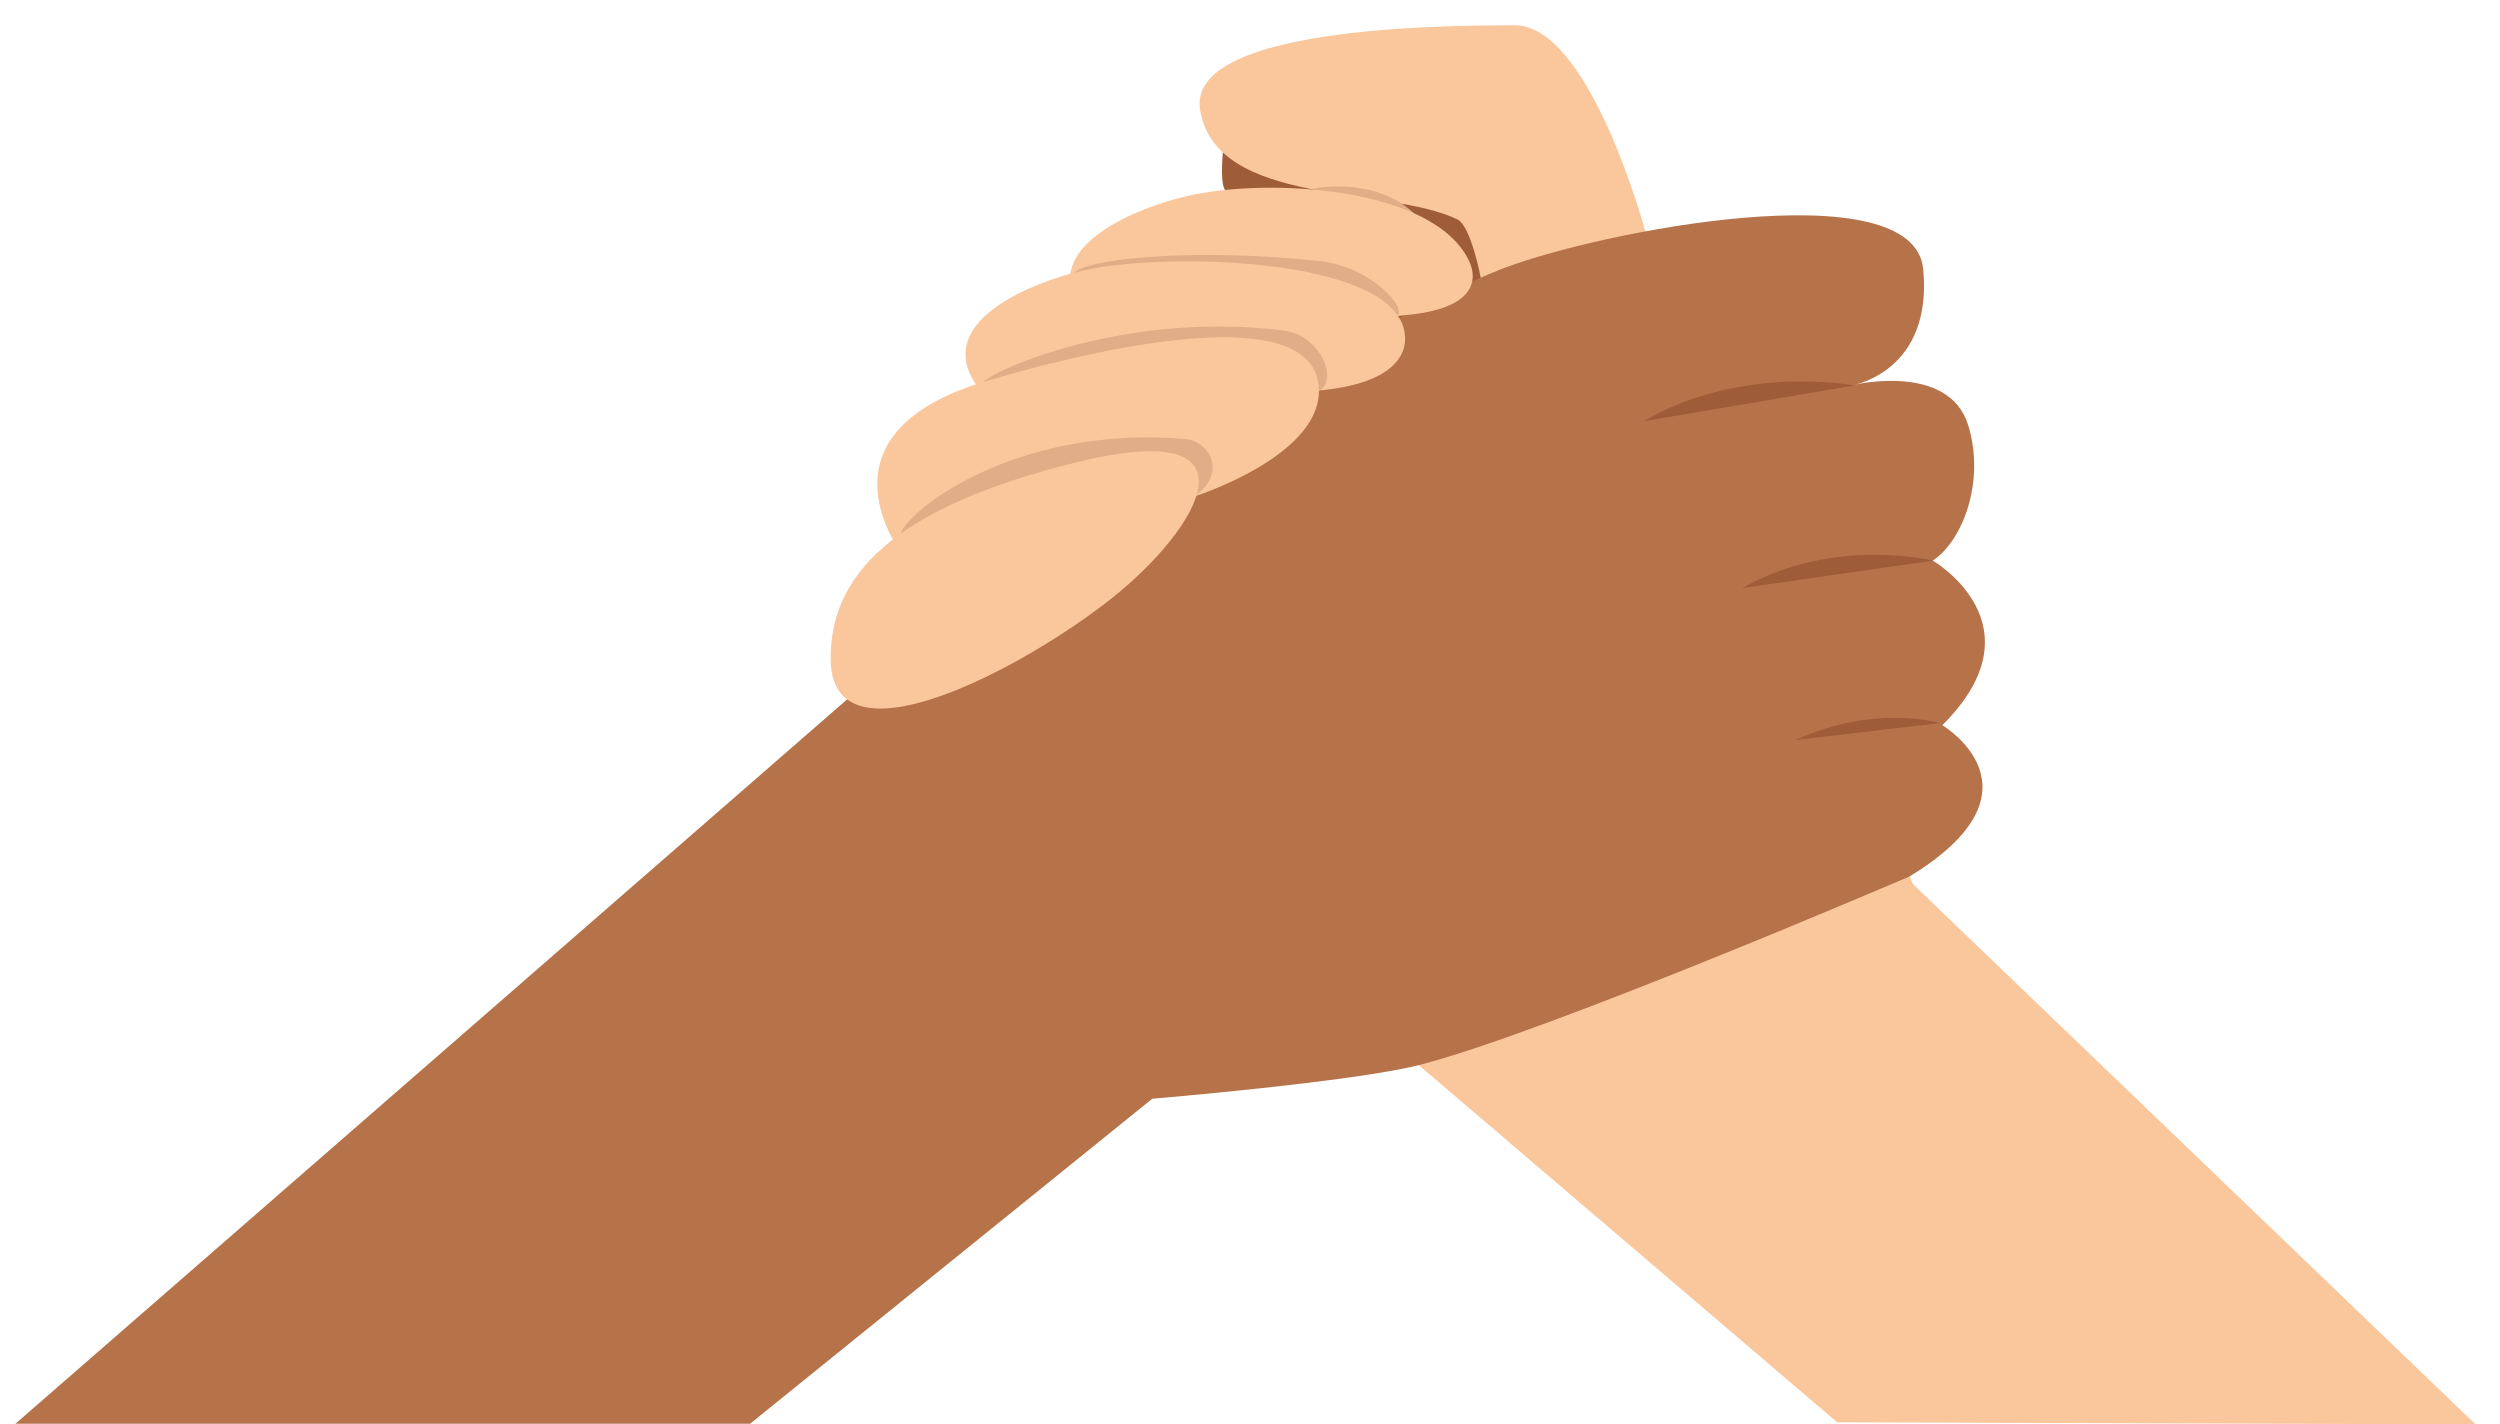 <svg width="86" height="49" viewBox="0 0 86 49" fill="none" xmlns="http://www.w3.org/2000/svg">
<path d="M42.316 3.314C42.316 3.314 51.688 2.419 53.427 6.92C55.165 11.421 48.329 12.703 48.329 12.703C48.329 12.703 43.021 8.759 42.104 6.46C41.87 5.879 42.316 3.314 42.316 3.314Z" fill="#9E5C38"/>
<path d="M48.799 36.635L63.198 48.927L85.162 49L65.806 30.416L56.598 7.96C56.598 7.96 54.695 0.87 52.111 0.87C49.527 0.87 40.836 0.943 41.282 3.774C41.822 7.138 47.766 6.388 50.138 7.549C50.608 7.791 50.937 9.557 50.937 9.557L48.822 36.635H48.799Z" fill="#FAC79C"/>
<path d="M0.504 49L35.621 18.414C35.621 18.414 47.202 10.985 51.618 9.267C54.954 7.96 65.853 5.831 66.159 9.267C66.487 12.752 63.786 13.236 63.786 13.236C63.786 13.236 67.051 12.461 67.709 14.639C68.296 16.551 67.521 18.607 66.487 19.285C66.487 19.285 70.293 21.487 66.816 24.947C66.816 24.947 70.575 27.174 65.689 30.15C65.689 30.15 53.192 35.522 48.823 36.635C46.568 37.216 39.638 37.796 39.638 37.796L25.803 48.976H0.527L0.504 49Z" fill="#B67349"/>
<path d="M45.182 6.484C45.182 6.484 47.249 6.049 48.635 7.331L45.581 7.404L45.182 6.484Z" fill="#E0AD86"/>
<path d="M40.812 6.75C43.584 6.097 49.316 6.412 50.537 8.977C50.843 9.63 50.749 10.622 48.353 10.84C46.333 11.034 38.511 12.776 37.124 10.598C35.739 8.42 39.239 7.113 40.812 6.75Z" fill="#FAC79C"/>
<path d="M36.984 9.364C37.43 8.904 41.047 8.517 45.37 8.977C47.202 9.17 48.4 10.622 48.071 10.864C47.014 11.638 35.269 11.155 36.96 9.364H36.984Z" fill="#E0AD86"/>
<path d="M37.219 9.315C39.991 8.662 47.789 8.831 48.306 11.372C48.494 12.268 47.813 13.211 45.393 13.429C43.373 13.623 34.917 15.341 33.531 13.163C32.145 10.985 35.645 9.678 37.219 9.315Z" fill="#FAC79C"/>
<path d="M33.837 13.139C34.283 12.655 38.887 10.695 44.172 11.372C45.394 11.517 46.075 13.066 45.37 13.453C44.243 14.082 32.122 14.954 33.837 13.139Z" fill="#E0AD86"/>
<path d="M33.836 13.139C36.608 12.292 45.37 9.993 45.37 13.453C45.37 15.704 41.142 17.059 41.142 17.059L31.135 19.212C31.135 19.212 27.705 15.002 33.836 13.139Z" fill="#FAC79C"/>
<path d="M30.994 18.341C31.205 17.591 34.893 14.615 40.742 15.099C41.635 15.171 42.199 16.26 41.141 17.035C40.084 17.809 30.336 20.761 30.994 18.317V18.341Z" fill="#E0AD86"/>
<path d="M28.574 22.648C28.574 19.89 30.547 17.494 37.054 15.897C43.561 14.3 41.282 18.172 38.229 20.592C35.175 23.011 28.574 26.52 28.574 22.648Z" fill="#FAC79C"/>
<path d="M56.527 14.494L63.786 13.26C63.786 13.26 59.933 12.51 56.527 14.494Z" fill="#9E5C38"/>
<path d="M59.934 20.229L66.487 19.285C66.487 19.285 63.081 18.438 59.934 20.229Z" fill="#9E5C38"/>
<path d="M61.766 25.455L66.722 24.875C66.722 24.875 64.537 24.197 61.766 25.455Z" fill="#9E5C38"/>
</svg>
